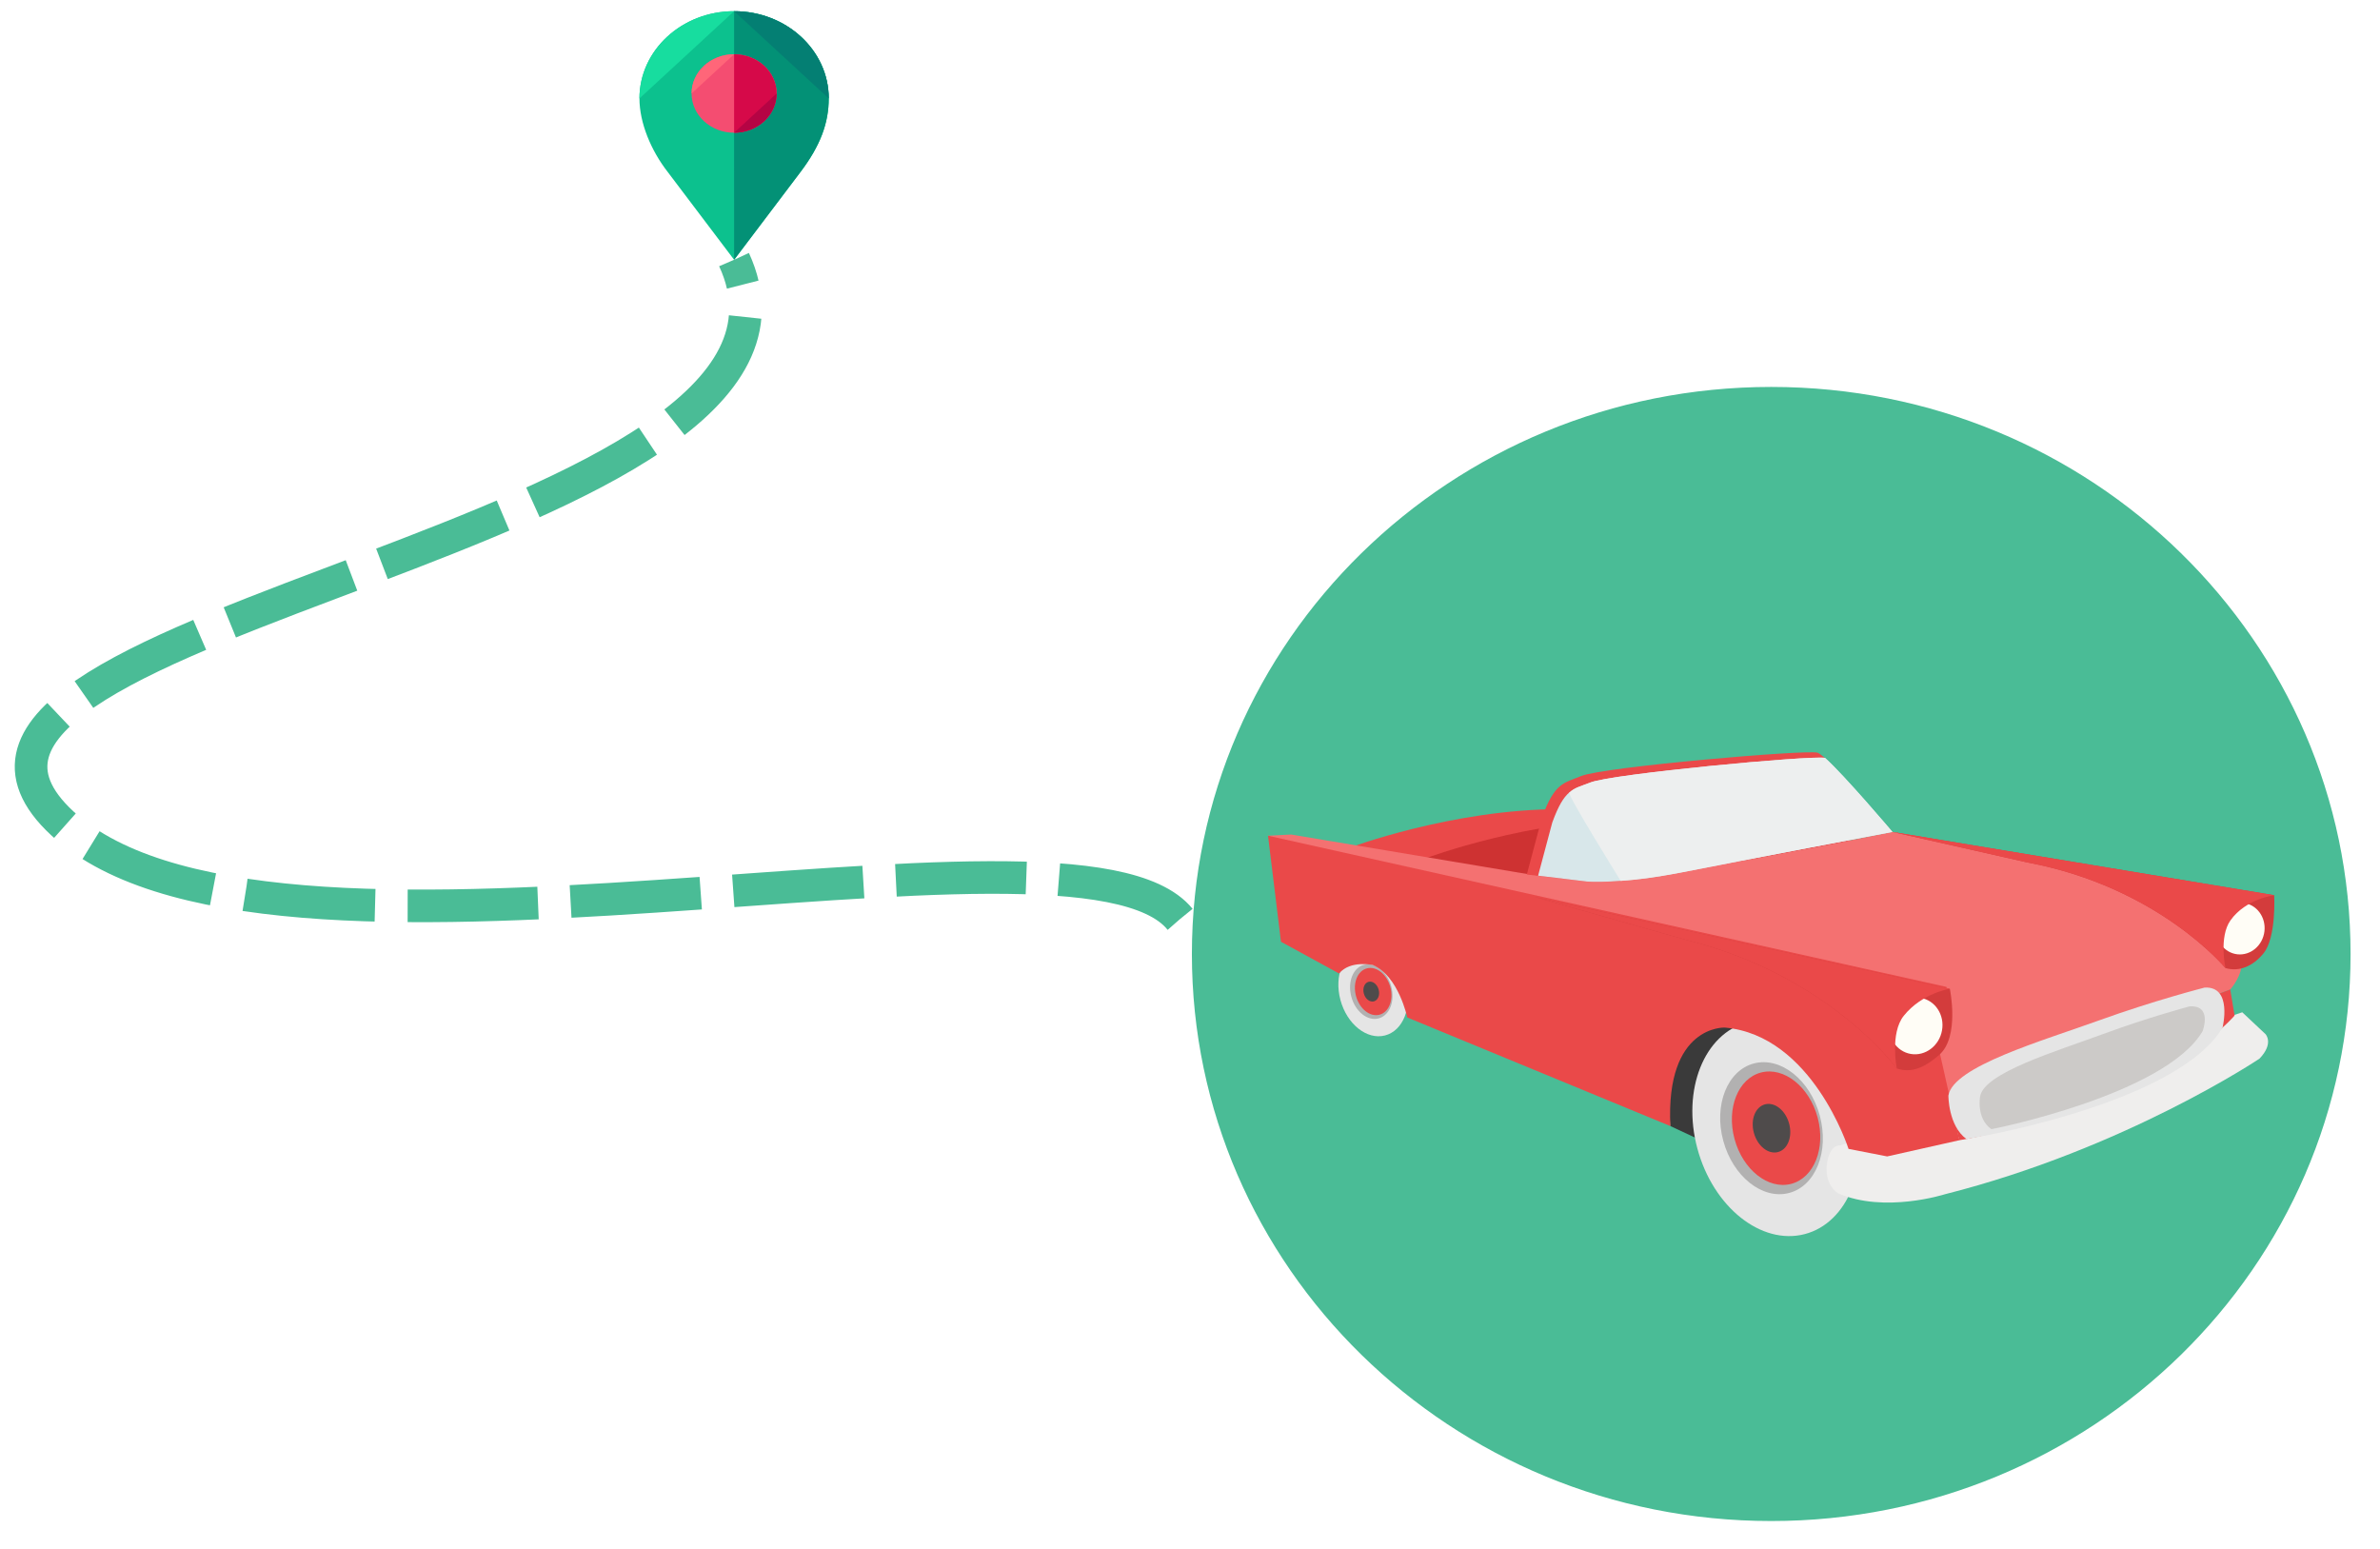 <svg width="146" height="95" viewBox="0 0 146 95" fill="none" xmlns="http://www.w3.org/2000/svg">
<path d="M108.655 23.235C88.744 23.235 72.616 39.044 72.616 58.518C72.616 77.991 88.744 93.801 108.655 93.801C128.565 93.801 144.694 77.991 144.694 58.518C144.694 39.044 128.565 23.235 108.655 23.235Z" fill="#4ABC96" stroke="white"/>
<path d="M102.469 69.075L104.664 70.099L108.949 62.7L101.836 62.729L102.469 69.075Z" fill="#3A3A3A"/>
<path d="M104.125 70.452C103.158 66.863 104.536 63.395 107.202 62.706C109.868 62.018 112.813 64.369 113.78 67.958C114.747 71.547 113.369 75.014 110.703 75.703C108.037 76.392 105.092 74.041 104.125 70.452Z" fill="#E5E5E5"/>
<path d="M105.711 69.97C105.12 67.775 105.966 65.653 107.602 65.23C109.238 64.807 111.044 66.244 111.635 68.439C112.226 70.634 111.38 72.756 109.744 73.179C108.108 73.602 106.302 72.165 105.711 69.97Z" fill="#B2B1B1"/>
<path d="M106.403 69.864C105.895 67.977 106.624 66.152 108.032 65.788C109.44 65.424 110.993 66.659 111.501 68.546C112.01 70.433 111.281 72.258 109.873 72.621C108.465 72.985 106.912 71.75 106.403 69.864Z" fill="#EA4949"/>
<path d="M107.589 69.484C107.371 68.675 107.679 67.895 108.277 67.74C108.875 67.586 109.536 68.116 109.754 68.925C109.972 69.734 109.664 70.514 109.066 70.669C108.468 70.823 107.807 70.293 107.589 69.484Z" fill="#4F4B4B"/>
<path d="M82.229 61.343C81.829 59.857 82.403 58.419 83.512 58.133C84.621 57.846 85.844 58.819 86.245 60.306C86.645 61.792 86.071 63.229 84.962 63.516C83.853 63.802 82.63 62.83 82.229 61.343Z" fill="#E5E5E5"/>
<path d="M82.897 61.143C82.652 60.234 83.002 59.355 83.678 59.181C84.355 59.006 85.102 59.601 85.346 60.51C85.591 61.419 85.241 62.297 84.565 62.472C83.889 62.647 83.142 62.051 82.897 61.143Z" fill="#B2B1B1"/>
<path d="M83.183 61.095C82.972 60.309 83.272 59.551 83.854 59.4C84.436 59.25 85.079 59.765 85.291 60.551C85.502 61.336 85.202 62.095 84.62 62.245C84.038 62.396 83.395 61.881 83.183 61.095Z" fill="#EA4949"/>
<path d="M83.663 60.943C83.574 60.611 83.706 60.29 83.957 60.225C84.209 60.16 84.485 60.376 84.574 60.707C84.664 61.038 84.532 61.359 84.28 61.425C84.029 61.489 83.752 61.274 83.663 60.943Z" fill="#4F4B4B"/>
<path d="M137.55 62.094L138.979 63.436C138.979 63.436 139.509 63.998 138.61 64.936C138.61 64.936 130.378 70.46 119.303 73.258C119.303 73.258 115.606 74.44 112.764 73.2C112.764 73.2 111.924 72.739 112.071 71.441C112.219 70.142 112.911 70.258 112.911 70.258L137.55 62.094Z" fill="#EFEEED"/>
<path d="M82.749 52.013C82.749 52.013 89.082 49.633 95.724 49.633L115.562 50.874L98.787 55.532L82.749 52.013Z" fill="#EA4949"/>
<path d="M87.506 52.633C87.506 52.633 93.839 50.253 100.481 50.253L118.095 52.013L103.53 56.152L87.506 52.633Z" fill="#CE3232"/>
<path d="M116.092 51.032C116.092 51.032 100.319 54.234 97.889 54.075C97.889 54.075 94.148 53.715 93.088 53.513L79.214 51.191L77.786 51.263L118.669 67.561L136.814 60.696C136.814 60.696 137.609 59.816 137.506 58.936C137.506 58.936 133.971 53.83 116.092 51.032Z" fill="#F47171"/>
<path d="M118.979 64.518L119.406 60.537L77.786 51.263L78.581 57.768L82.145 59.715C82.837 58.878 84.222 59.196 84.222 59.196C85.798 59.873 86.328 62.412 86.328 62.412L102.469 69.075C102.16 62.873 105.798 63.032 105.798 63.032C111.173 63.493 113.397 70.474 113.397 70.474L115.768 70.936L120.201 69.941L118.979 64.518Z" fill="#EA4949"/>
<path d="M137.079 62.296L136.814 60.696L119.524 67.2L120.186 69.941C120.186 69.941 123.839 69.407 129.362 67.171C134.884 64.936 137.079 62.296 137.079 62.296Z" fill="#EA4949"/>
<path d="M116.092 51.032L139.509 54.912C139.509 54.912 139.656 57.508 138.846 58.489C138.213 59.253 137.403 59.628 136.519 59.383C136.519 59.383 132.44 54.422 124.384 52.907L116.092 51.032Z" fill="#D33C3C"/>
<path d="M135.954 56.797C136.055 55.927 136.798 55.294 137.614 55.384C138.43 55.474 139.011 56.253 138.911 57.124C138.81 57.994 138.067 58.627 137.251 58.537C136.435 58.447 135.854 57.668 135.954 56.797Z" fill="#FFFDF6"/>
<path d="M116.092 51.032L139.509 54.912C139.509 54.912 137.771 55.128 136.828 56.455C136.107 57.465 136.519 59.383 136.519 59.383C136.519 59.383 132.44 54.422 124.384 52.907L116.092 51.032Z" fill="#EA4949"/>
<path d="M94.119 55.013L119.612 60.652C119.612 60.652 120.231 63.594 118.964 64.705C118.139 65.426 117.314 65.859 116.357 65.542C116.357 65.542 112.219 59.845 103.485 57.667L94.119 55.013Z" fill="#D33C3C"/>
<path d="M115.91 62.657C116.078 61.707 116.936 61.06 117.825 61.211C118.715 61.361 119.3 62.254 119.132 63.203C118.964 64.153 118.107 64.8 117.217 64.65C116.328 64.499 115.743 63.607 115.91 62.657Z" fill="#FFFDF6"/>
<path d="M94.119 55.013L119.612 60.652C119.612 60.652 117.904 60.912 116.784 62.311C115.93 63.378 116.357 65.542 116.357 65.542C116.357 65.542 112.219 59.845 103.485 57.667L94.119 55.013Z" fill="#EA4949"/>
<path d="M136.342 63.032C136.342 63.032 136.976 60.479 135.238 60.58C135.238 60.58 132.175 61.359 128.743 62.599C125.312 63.84 119.818 65.412 119.524 67.2C119.524 67.2 119.509 69.046 120.628 69.868C120.643 69.883 133.5 67.791 136.342 63.032Z" fill="#E5E5E5"/>
<path d="M135.12 63.248C135.12 63.248 135.739 61.633 134.31 61.734C134.31 61.734 131.806 62.397 128.993 63.436C126.18 64.474 121.674 65.816 121.468 67.272C121.468 67.272 121.217 68.599 122.16 69.263C122.16 69.277 132.837 67.157 135.12 63.248Z" fill="#CCCAC8"/>
<path d="M116.092 51.032L111.924 46.475C111.733 46.316 111.585 46.201 111.497 46.172C110.834 45.97 98.39 47.037 97.005 47.6C95.901 48.047 95.371 48.018 94.59 50.152L93.662 53.643L97.329 54.075C97.329 54.075 99.391 54.248 103.073 53.527C106.755 52.806 116.092 51.032 116.092 51.032Z" fill="#EA4949"/>
<path d="M116.092 51.032C116.092 51.032 106.755 52.806 103.088 53.527C99.406 54.248 97.344 54.075 97.344 54.075L94.354 53.715L95.223 50.455C95.974 48.393 96.475 48.422 97.55 48.003C98.861 47.47 111.011 46.33 111.954 46.489C113.176 47.585 116.092 51.032 116.092 51.032Z" fill="#D8E7EA"/>
<path d="M116.092 51.032C116.092 51.032 106.755 52.806 103.088 53.527C101.586 53.816 100.348 53.974 99.421 54.032C99.421 54.032 96.136 48.753 96.269 48.624C96.608 48.292 97.02 48.22 97.55 48.003C98.861 47.47 111.011 46.33 111.954 46.489C113.176 47.585 116.092 51.032 116.092 51.032Z" fill="#EDEFEF"/>
<g filter="url(#filter0_f)">
<path d="M72.383 56.38C65.962 48.478 15.899 62.607 3.53 50.222C-8.754 37.923 52.924 33.068 45.034 15.935" stroke="#4ABC96" stroke-width="2" stroke-dasharray="8 2"/>
</g>
<path d="M50.84 6.04C50.84 3.083 48.24 0.686 45.033 0.686C41.827 0.686 39.227 3.083 39.227 6.04C39.227 7.536 39.937 9.235 40.967 10.557L45.034 15.935L49.101 10.556C50.327 8.939 50.84 7.535 50.84 6.04Z" fill="#0CC18E"/>
<path d="M45.033 0.686C41.827 0.686 39.227 3.083 39.227 6.04L45.033 0.686Z" fill="#17DD9F"/>
<path d="M45.034 15.935L49.101 10.556C50.327 8.939 50.839 7.535 50.839 6.04C50.84 3.083 48.24 0.686 45.033 0.686" fill="#039176"/>
<path d="M50.84 6.04C50.84 3.083 48.24 0.686 45.033 0.686L50.84 6.04Z" fill="#047F73"/>
<path d="M45.033 8.142C46.475 8.142 47.643 7.064 47.643 5.735C47.643 4.406 46.475 3.329 45.033 3.329C43.592 3.329 42.424 4.406 42.424 5.735C42.424 7.064 43.592 8.142 45.033 8.142Z" fill="#F44D71"/>
<path d="M42.425 5.735C42.425 4.406 43.592 3.329 45.033 3.329L42.425 5.735Z" fill="#FF6679"/>
<path d="M45.033 3.329C46.474 3.329 47.643 4.406 47.643 5.735C47.643 7.064 46.474 8.141 45.033 8.141" fill="#D60949"/>
<path d="M47.642 5.735C47.642 7.064 46.474 8.141 45.033 8.141L47.642 5.735Z" fill="#B50444"/>
<defs>
<filter id="filter0_f" x="0.772" y="15.383" width="72.52" height="41.76" filterUnits="userSpaceOnUse" color-interpolation-filters="sRGB">
<feFlood flood-opacity="0" result="BackgroundImageFix"/>
<feBlend mode="normal" in="SourceGraphic" in2="BackgroundImageFix" result="shape"/>
<feGaussianBlur stdDeviation="0.067" result="effect1_foregroundBlur"/>
</filter>
</defs>
</svg>

